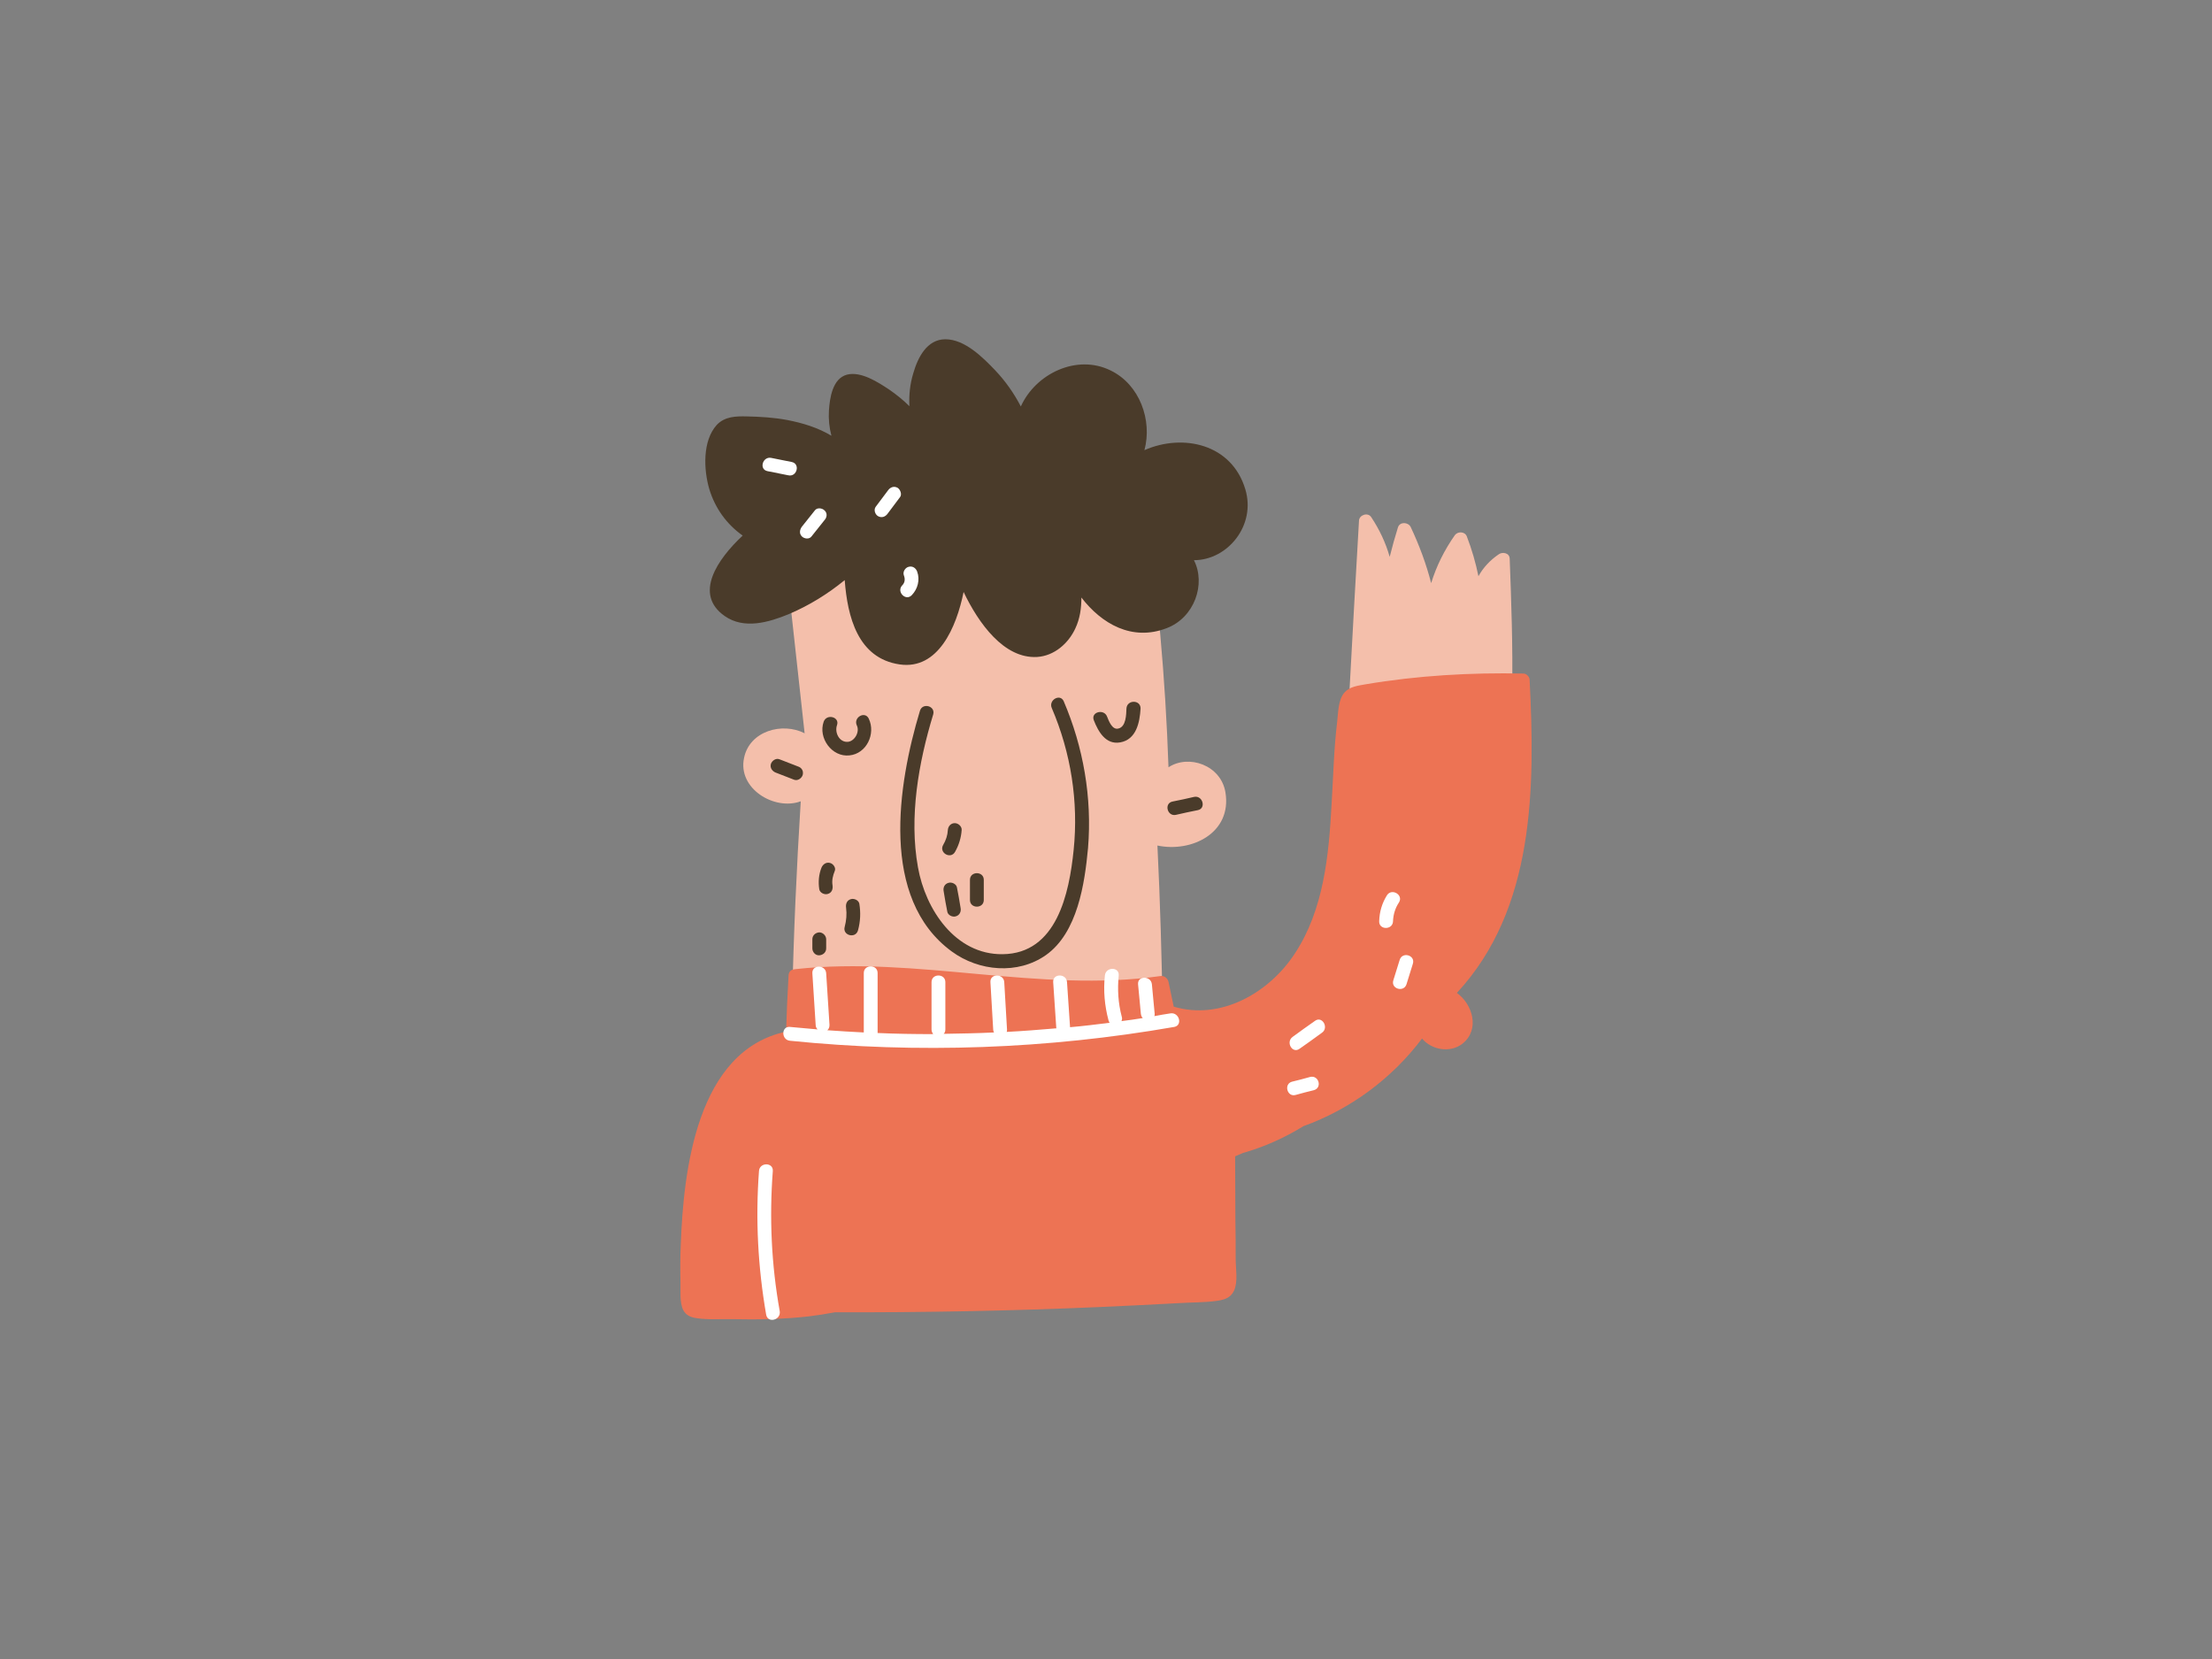 <?xml version="1.0" encoding="utf-8"?>
<!-- Generator: Adobe Illustrator 20.1.0, SVG Export Plug-In . SVG Version: 6.00 Build 0)  -->
<svg version="1.1" id="Capa_1" xmlns="http://www.w3.org/2000/svg" xmlns:xlink="http://www.w3.org/1999/xlink" x="0px" y="0px" width="800px" height="600px" viewBox="0 0 800 600" style="enable-background:new 0 0 800 600;" xml:space="preserve">

<rect x="0" y="0" width="800" height="600" fill="#808080" stroke="none"/>

<g>
	<g>
		<path d="M546,202c-0.1-2.1-2.7-2.5-4-1.5c-3.1,2.1-5.6,4.8-7.3,7.9c-1-4.9-2.4-9.7-4.2-14.4c-0.7-1.8-3.2-1.9-4.3-0.5
			c-3.8,5.4-6.7,11.2-8.6,17.4c-1.8-7-4.3-13.7-7.4-20.3c-0.9-1.8-3.9-2-4.6,0.1c-1.1,3.5-2.1,7.1-3,10.7c-1.4-5-3.7-9.9-6.7-14.4
			c-1.2-1.8-4.3-0.8-4.4,1.3c-1.2,20.9-2.4,41.7-3.5,62.6c-1.1,18.9-1.4,38.1-4.3,56.8c-2.7,17.5-8.6,35.5-22.2,47.7
			c-11.1,10-26.4,16-41,12.1c-0.3-20.6-0.9-41.1-1.9-61.7c12.3,2.6,27-4.5,24.6-19.2c-1.6-9.9-13.3-13.9-20.6-9.1
			c-1.1-32.2-4-64.3-8.6-96.2c-0.1-1-1.1-2.1-2.2-2.1c-24.1,0.3-48.2,0.4-72.3,0.9c-18.8,0.4-38.1,1.9-54.1,12.6
			c-0.8,0.5-1,1.2-1,1.9c-0.6,0.5-1,1.3-0.9,2.3c2.5,22.8,5,45.5,7.5,68.3c-8-4.1-19.9-0.9-21.9,8.9c-2.4,11.1,11,19.2,20.5,15.7
			c-1.5,24.1-2.6,48.2-3.1,72.3c-0.1,6-0.2,11.9-0.3,17.9c-0.1,5.5-0.6,11.3,0.1,16.8c1.5,10.5,10.9,10.5,19.5,10.9
			c16.2,0.8,32.5,1.5,48.7,2.3c0.2,0.3,0.3,0.6,0.5,1c5.6,10.1,20.4,10.2,30.5,11c23.8,1.8,47.9-1.7,70.1-10.4
			c22.1-8.7,42.3-22.7,57.1-41.4c16.7-21,25.8-46.7,30.3-72.9C548.2,265.8,547.2,233.7,546,202z" style="fill:#F4BFAB;"/>
		<path d="M526.9,359.1c28.2-30.4,28.3-74.2,26.3-113.4c-0.1-1-1.2-2.1-2.2-2.1c-19.1-0.4-38.3,0.7-57.2,3.9
			c-2.7,0.5-5.7,0.8-7.6,3c-2.3,2.7-2.2,7.3-2.6,10.6c-1.2,9.8-1.4,19.7-2,29.5c-1,18.6-2.8,38.4-13.4,54.4
			c-9.2,14-26.6,24.1-43.6,19.1c0,0,0,0-0.1,0l-1.9-9c-0.3-1.3-1.5-2.3-2.9-2.1c-44,6.2-88-7.3-132-2.5c-0.2,0-0.4,0.1-0.6,0.1
			c-1,0.1-1.8,0.8-1.9,2.1c-0.4,6.8-0.7,13.6-0.9,20.4c-32.3,6.9-37.1,50.1-38.1,77.1c-0.2,4.5-0.2,9-0.1,13.5c0.1,3-0.4,7.3,1,10.1
			c1,1.9,2.7,2.6,4.6,2.9c4.3,0.7,9,0.3,13.4,0.4c9.1,0.2,18.3,0,27.3-1c3.2-0.4,6.4-0.9,9.6-1.5c31.9,0.1,63.9-0.5,95.8-1.9
			c9.5-0.4,18.9-0.9,28.4-1.4c4.5-0.3,9.2-0.2,13.7-0.8c2.8-0.4,5.1-1,6.4-3.7c1.5-3.3,0.6-8,0.6-11.5c0-4.6,0-9.2-0.1-13.7
			c0-7.8-0.1-15.6-0.1-23.4c0.9-0.4,1.8-0.8,2.8-1.2c7.7-2.2,15.1-5.5,21.9-9.7c16.9-6.1,32-17.2,42.9-31.7
			c3.4,4.1,10.2,5.4,14.7,1.8C535.3,372.3,532.6,363.2,526.9,359.1z" style="fill:#ED7354;"/>
		<path d="M450.4,177c-4.9-16.5-22.6-20.3-36.5-14.2c2.9-10.8-1.7-23.7-12.2-28.8c-12.3-6.1-27.2,1.2-32.5,13
			c-2.5-4.8-5.6-9.2-9.3-13.1c-4.5-4.7-11-11.2-18-11.2c-6.7,0-10,6.7-11.6,12.3c-1.2,3.9-1.6,7.9-1.4,11.9c-2.2-2.2-4.7-4.2-7.3-6
			c-4.1-2.7-10.2-6.7-15.3-5.4c-5.2,1.4-6.2,8.4-6.5,12.9c-0.2,3.1,0.1,6.2,0.9,9.2c-4.8-2.9-10.3-4.6-16-5.7
			c-4.8-0.9-9.7-1.2-14.6-1.3c-3.9-0.1-8,0-10.9,3.1c-5.2,5.8-4.7,16.2-2.7,23.1c2.1,7,6.3,12.8,12.1,16.9
			c-9.2,8.6-17.8,21.2-6.5,29.1c7,4.9,15.9,2.3,23.2-0.7c7.3-3.1,14.1-7.3,20.2-12.3c1,13.2,4.7,28.3,19.9,30.5
			c13.9,2,20.5-13.4,23.1-26.2c5.4,11.3,14.6,24.2,26.6,23.5c6.2-0.4,11.3-4.9,13.8-10.3c1.7-3.6,2.2-7.4,2.2-11.2
			c7.3,9.5,18.3,15.9,30.8,11.1c10.1-3.8,14.3-16,9.9-24.6C444,202.6,454.3,190,450.4,177z" style="fill:#4A3B2A;"/>
		<path d="M384.7,253.6c-1.3-2.9-5.6-0.4-4.3,2.5c6.9,16.1,9.7,33.8,7.9,51.3c-1.6,15.7-6.1,37.5-25.7,37.7
			c-17.1,0.2-27.9-16.2-30.6-31.4c-3.3-18.2,0.2-37.9,5.5-55.3c0.9-3.1-3.9-4.4-4.8-1.3c-8,26.5-14.6,67.9,11.5,87
			c9.8,7.2,23.9,8.5,34.1,1.3c11.4-8.1,14-25.8,15.2-38.7C395,288.4,391.8,270.2,384.7,253.6z" style="fill:#4A3B2A;"/>
		<path d="M345.3,297.7c-1.4,0-2.4,1.1-2.5,2.5c-0.1,1.9-0.7,3.7-1.7,5.4c-1.6,2.8,2.7,5.3,4.3,2.5
			c1.4-2.5,2.2-5.1,2.4-7.9C347.9,298.9,346.6,297.7,345.3,297.7z" style="fill:#4A3B2A;"/>
		<path d="M350.8,318.2v7.3c0,3.2,5,3.2,5,0v-7.3C355.8,315,350.8,315,350.8,318.2z" style="fill:#4A3B2A;"/>
		<path d="M347.4,328.3c-0.4-2.4-0.8-4.9-1.3-7.3c-0.2-1.3-1.9-2.1-3.1-1.7c-1.4,0.4-2,1.7-1.7,3.1
			c0.4,2.4,0.8,4.9,1.3,7.3c0.2,1.3,1.9,2.1,3.1,1.7C347.1,331,347.7,329.6,347.4,328.3z" style="fill:#4A3B2A;"/>
		<path d="M314.2,259.9c-1.4-2.9-5.7-0.4-4.3,2.5c1.1,2.3-0.8,5.7-3.3,5.9c-3.1,0.2-4.8-3.4-3.9-6
			c1.1-3-3.7-4.3-4.8-1.3c-2.1,5.9,3,12.9,9.3,12.2C313.4,272.6,316.8,265.4,314.2,259.9z" style="fill:#4A3B2A;"/>
		<path d="M407.4,256.2c-0.1,2.2-0.1,6.7-3,7.3c-2.2,0.5-3.4-2.8-4-4.3c-1.1-3-6-1.7-4.8,1.3c1.6,4.1,4.3,8.9,9.5,8
			c5.9-1,7.1-7.3,7.4-12.2C412.6,253,407.6,253,407.4,256.2z" style="fill:#4A3B2A;"/>
		<path d="M431.9,288.2c-2.6,0.6-5.3,1.2-7.9,1.7c-3.1,0.7-1.8,5.5,1.3,4.8c2.6-0.6,5.3-1.2,7.9-1.7
			C436.3,292.4,435,287.6,431.9,288.2z" style="fill:#4A3B2A;"/>
		<path d="M288.6,277.2c-2.2-0.9-4.5-1.7-6.7-2.6c-1.3-0.5-2.7,0.5-3.1,1.7c-0.4,1.4,0.5,2.6,1.7,3.1
			c2.2,0.9,4.5,1.7,6.7,2.6c1.3,0.5,2.7-0.5,3.1-1.7C290.7,278.8,289.9,277.6,288.6,277.2z" style="fill:#4A3B2A;"/>
		<path d="M300.2,312.1c-1.4-0.4-2.6,0.5-3.1,1.7c-1,2.5-1.2,5.2-0.8,7.8c0.2,1.3,1.9,2.1,3.1,1.7
			c1.4-0.4,1.9-1.7,1.7-3.1c-0.3-1.8,0.1-3.5,0.8-5.2C302.4,313.9,301.4,312.4,300.2,312.1z" style="fill:#4A3B2A;"/>
		<path d="M310.8,326.9c-0.2-1.3-1.9-2.1-3.1-1.7c-1.4,0.4-1.9,1.7-1.7,3.1c0.3,2.3,0.1,4.6-0.5,6.9
			c-0.9,3.1,3.9,4.4,4.8,1.3C311.2,333.2,311.3,330.1,310.8,326.9z" style="fill:#4A3B2A;"/>
		<path d="M296.3,337.2c-1.4,0.1-2.5,1.1-2.5,2.5v3.3c0,1.3,1.1,2.6,2.5,2.5c1.4-0.1,2.5-1.1,2.5-2.5v-3.3
			C298.8,338.4,297.6,337.2,296.3,337.2z" style="fill:#4A3B2A;"/>
		<path d="M423.3,366.5c-1.9,0.3-3.9,0.6-5.8,1c0.1-0.3,0.1-0.6,0.1-0.9c-0.3-3.5-0.7-7-1-10.6c-0.3-3.2-5.3-3.2-5,0
			c0.3,3.5,0.7,7,1,10.6c0.1,0.7,0.3,1.2,0.7,1.6c-2.6,0.4-5.1,0.8-7.7,1.1c0.2-0.5,0.3-1,0.1-1.6c-1.3-4.9-1.6-9.8-1.1-14.9
			c0.3-3.2-4.7-3.2-5,0c-0.6,5.5-0.1,10.9,1.3,16.2c0.1,0.3,0.2,0.6,0.4,0.9c-4.8,0.6-9.6,1.2-14.3,1.6c-0.4-5.4-0.7-10.9-1.1-16.3
			c-0.2-3.2-5.2-3.2-5,0c0.4,5.4,0.7,10.9,1.1,16.3c0,0.1,0,0.3,0.1,0.4c-6,0.5-12,1-18,1.3c0.1-0.3,0.1-0.6,0.1-0.9
			c-0.3-5.7-0.7-11.4-1-17.1c-0.2-3.2-5.2-3.2-5,0c0.3,5.7,0.7,11.4,1,17.1c0,0.4,0.1,0.8,0.3,1.1c-6.1,0.3-12.1,0.4-18.2,0.5
			c0.4-0.4,0.6-0.9,0.6-1.6v-17.1c0-3.2-5-3.2-5,0v17.1c0,0.7,0.3,1.3,0.6,1.7c-6.7,0-13.4-0.1-20.1-0.4c0-0.2,0-0.3,0-0.5v-21.2
			c0-3.2-5-3.2-5,0v21.2c0,0.1,0,0.2,0,0.3c-4.4-0.2-8.8-0.5-13.2-0.8c0.5-0.4,0.8-1,0.8-1.9c-0.4-6.2-0.8-12.5-1.2-18.7
			c-0.2-3.2-5.2-3.2-5,0c0.4,6.2,0.8,12.5,1.2,18.7c0,0.7,0.3,1.2,0.7,1.6c-3.3-0.3-6.7-0.6-10-0.9c-3.2-0.3-3.2,4.7,0,5
			c46.3,4.7,93.1,3,139-5C427.8,370.8,426.5,366,423.3,366.5z" style="fill:#FFFFFF;"/>
		<path d="M282,474.2c-3-16.7-3.8-33.7-2.5-50.7c0.2-3.2-4.8-3.2-5,0c-1.3,17.4-0.4,34.8,2.6,52
			C277.7,478.7,282.5,477.4,282,474.2z" style="fill:#FFFFFF;"/>
		<path d="M473.8,389.5c-2.2,0.6-4.3,1.2-6.5,1.7c-3.1,0.8-1.8,5.7,1.3,4.8c2.2-0.6,4.3-1.2,6.5-1.7
			C478.3,393.5,477,388.7,473.8,389.5z" style="fill:#FFFFFF;"/>
		<path d="M475.6,369.2c-2.7,1.9-5.4,3.8-8.1,5.8c-2.6,1.9-0.1,6.2,2.5,4.3c2.7-1.9,5.4-3.8,8.1-5.8
			C480.7,371.7,478.2,367.3,475.6,369.2z" style="fill:#FFFFFF;"/>
		<path d="M506.2,347.2l-2.3,7.4c-0.9,3.1,3.9,4.4,4.8,1.3c0.8-2.5,1.5-4.9,2.3-7.4
			C511.9,345.4,507.1,344.1,506.2,347.2z" style="fill:#FFFFFF;"/>
		<path d="M501.6,323.8c-1.8,2.9-2.7,6-2.8,9.4c-0.1,3.2,4.9,3.2,5,0c0.1-2.5,0.8-4.8,2.2-6.9
			C507.6,323.6,503.3,321.1,501.6,323.8z" style="fill:#FFFFFF;"/>
	</g>
	<path d="M298.2,184.6c-0.9-0.9-2.7-1.1-3.5,0c-1.6,2-3.1,3.9-4.7,5.9c-0.8,1.1-1,2.5,0,3.5c0.9,0.9,2.7,1.1,3.5,0
		c1.6-2,3.1-3.9,4.7-5.9C299.1,187.1,299.3,185.6,298.2,184.6z" style="fill:#FFFFFF;"/>
	<path d="M286.4,167.1c-2.5-0.5-5-1-7.5-1.5c-3.1-0.6-4.5,4.2-1.3,4.8c2.5,0.5,5,1,7.5,1.5
		C288.2,172.6,289.5,167.8,286.4,167.1z" style="fill:#FFFFFF;"/>
	<path d="M324.6,176.4c-1.3-0.7-2.6-0.2-3.4,0.9c-1.5,2-3,4-4.5,6c-0.8,1.1-0.2,2.8,0.9,3.4c1.3,0.7,2.6,0.2,3.4-0.9
		c1.5-2,3-4,4.5-6C326.3,178.8,325.6,177,324.6,176.4z" style="fill:#FFFFFF;"/>
	<path d="M331.7,206.7c-0.5-1.3-1.7-2.1-3.1-1.7c-1.2,0.3-2.2,1.8-1.7,3.1c0.5,1.3,0.4,2.6-0.6,3.6
		c-2.2,2.3,1.3,5.9,3.5,3.5C331.9,213,332.8,209.7,331.7,206.7z" style="fill:#FFFFFF;"/>
</g>
</svg>

